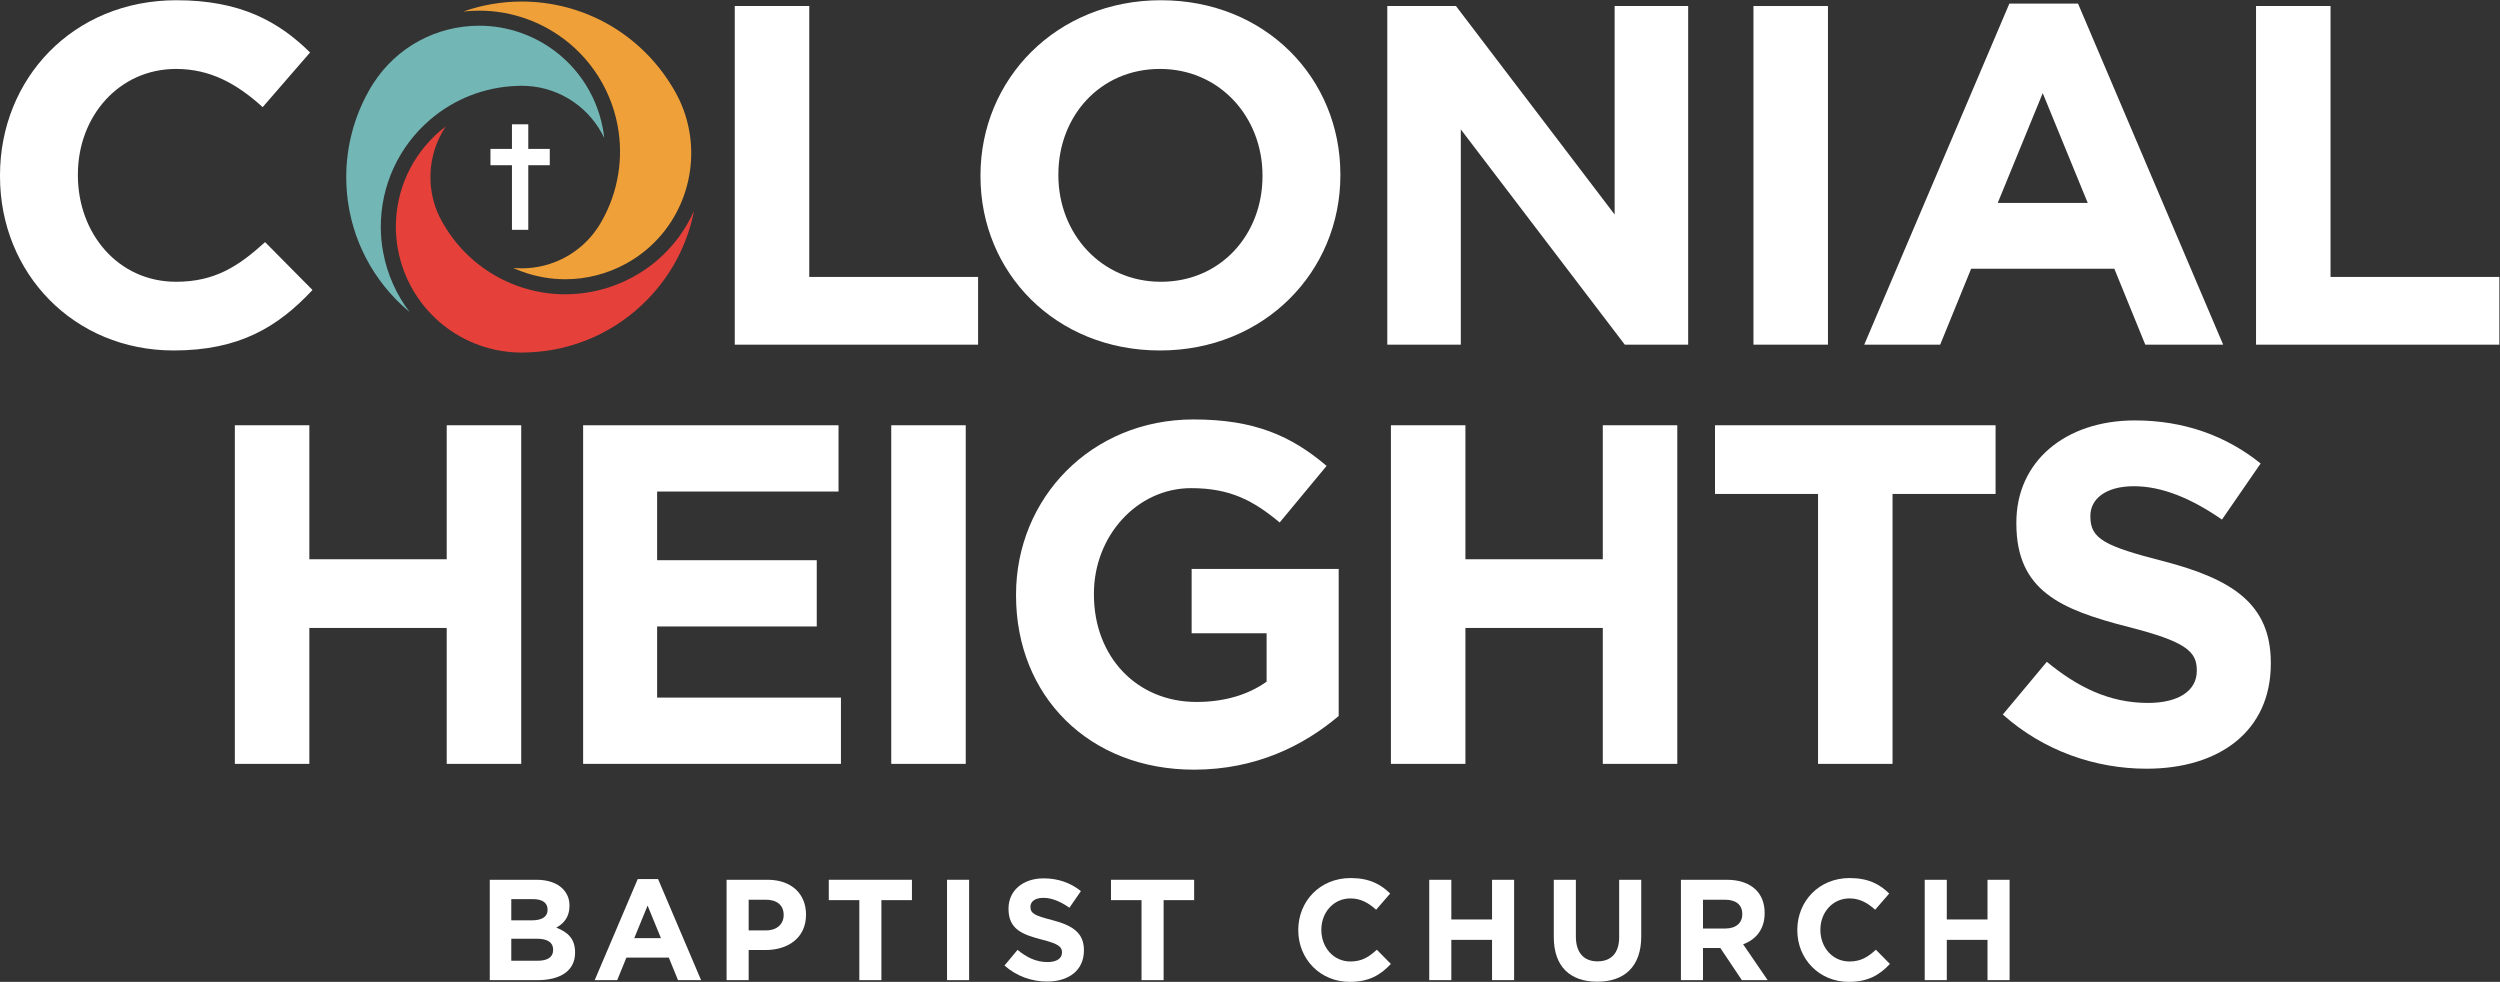 <?xml version="1.0" encoding="UTF-8" standalone="no"?>
<svg
   xmlns:dc="http://purl.org/dc/elements/1.1/"
   xmlns:cc="http://creativecommons.org/ns#"
   xmlns:rdf="http://www.w3.org/1999/02/22-rdf-syntax-ns#"
   xmlns:svg="http://www.w3.org/2000/svg"
   xmlns="http://www.w3.org/2000/svg"
   viewBox="0 0 933.2 366.507"
   height="366.507"
   width="933.2"
   xml:space="preserve"
   id="svg2"
   version="1.1"><rect x="0" y="0" width="933.2" height="366.507" fill="#333333" stroke="none"/><defs
     id="defs6" /><g
     transform="matrix(1.333,0,0,-1.333,0,366.507)"
     id="g10"><g
       transform="scale(0.1)"
       id="g12"><path
         id="path14"
         style="fill:#fff;fill-opacity:1;fill-rule:nonzero;stroke:none"
         d="m 1503.2,120.84 h -71.46 V 59.059 h 73.45 c 27.31,0 43.76,9.613 43.76,30.5 v 0.781 c 0,18.91 -14.05,30.5 -45.75,30.5 z m 30.11,81.941 c 0,18.438 -14.46,28.879 -40.55,28.879 h -61.02 v -59.422 h 57 c 27.31,0 44.57,8.813 44.57,29.703 z m -161.81,83.09 h 130.47 c 32.12,0 57.43,-8.883 73.49,-24.91 12.84,-12.852 19.26,-28.512 19.26,-47.742 v -0.828 c 0,-31.7 -16.86,-49.352 -36.94,-60.629 32.53,-12.43 52.61,-31.332 52.61,-69.051 v -0.832 C 1610.39,30.5 1568.64,4.801 1505.19,4.801 H 1371.5 V 285.871" /><path
         id="path16"
         style="fill:#fff;fill-opacity:1;fill-rule:nonzero;stroke:none"
         d="m 1850.82,122.461 -37.34,91.129 -37.34,-91.129 z m -65.02,165.391 h 57 L 1963.23,4.801 H 1898.6 L 1872.91,67.84 H 1754.07 L 1728.38,4.801 h -63.03 L 1785.8,287.852" /><path
         id="path18"
         style="fill:#fff;fill-opacity:1;fill-rule:nonzero;stroke:none"
         d="m 2145.48,144.129 c 30.91,0 48.99,18.453 48.99,42.57 v 0.832 c 0,27.641 -19.28,42.508 -50.2,42.508 h -47.78 v -85.91 z m -110.82,141.742 h 114.84 c 67.03,0 107.58,-39.75 107.58,-97.141 v -0.832 c 0,-65.07 -50.58,-98.757 -113.61,-98.757 h -46.98 V 4.801 h -61.83 V 285.871" /><path
         id="path20"
         style="fill:#fff;fill-opacity:1;fill-rule:nonzero;stroke:none"
         d="m 2406.37,228.84 h -85.51 v 57.031 H 2553.7 V 228.84 h -85.52 V 4.801 h -61.81 V 228.84" /><path
         id="path22"
         style="fill:#fff;fill-opacity:1;fill-rule:nonzero;stroke:none"
         d="m 2651.97,285.871 h 61.83 V 4.801 h -61.83 V 285.871" /><path
         id="path24"
         style="fill:#fff;fill-opacity:1;fill-rule:nonzero;stroke:none"
         d="m 2812.9,45.75 36.53,43.809 c 25.28,-20.887 51.78,-34.148 83.9,-34.148 25.3,0 40.55,10.031 40.55,26.469 v 0.832 c 0,15.629 -9.63,23.668 -56.61,35.73 -56.61,14.469 -93.14,30.09 -93.14,85.911 v 0.839 c 0,50.957 40.95,84.649 98.36,84.649 40.95,0 75.89,-12.852 104.37,-35.668 l -32.11,-46.582 c -24.89,17.269 -49.38,27.672 -73.06,27.672 -23.69,0 -36.14,-10.864 -36.14,-24.492 v -0.778 c 0,-18.492 12.06,-24.492 60.63,-36.972 57,-14.84 89.12,-35.309 89.12,-84.29 v -0.789 c 0,-55.77 -42.54,-87.109 -103.17,-87.109 -42.56,0 -85.52,14.828 -119.23,44.918" /><path
         id="path26"
         style="fill:#fff;fill-opacity:1;fill-rule:nonzero;stroke:none"
         d="m 3196.62,228.84 h -85.51 v 57.031 h 232.84 V 228.84 h -85.51 V 4.801 h -61.82 V 228.84" /><path
         id="path28"
         style="fill:#fff;fill-opacity:1;fill-rule:nonzero;stroke:none"
         d="m 3635.53,144.551 v 0.777 c 0,79.902 60.21,145.344 146.53,145.344 52.99,0 84.71,-17.652 110.8,-43.352 l -39.32,-45.379 c -21.7,19.688 -43.77,31.707 -71.89,31.707 -47.37,0 -81.49,-39.316 -81.49,-87.527 v -0.793 c 0,-48.187 33.32,-88.308 81.49,-88.308 32.12,0 51.81,12.852 73.87,32.91 l 39.36,-39.738 C 3865.97,19.32 3833.85,0 3779.64,0 3696.95,0 3635.53,63.871 3635.53,144.551" /><path
         id="path30"
         style="fill:#fff;fill-opacity:1;fill-rule:nonzero;stroke:none"
         d="m 4002.31,285.871 h 61.83 V 174.68 h 114.03 v 111.191 h 61.81 V 4.801 h -61.81 V 117.66 H 4064.14 V 4.801 h -61.83 V 285.871" /><path
         id="path32"
         style="fill:#fff;fill-opacity:1;fill-rule:nonzero;stroke:none"
         d="m 4351.08,125.23 v 160.641 h 61.82 v -158.98 c 0,-45.789 22.88,-69.5 60.64,-69.5 37.73,0 60.6,22.918 60.6,67.468 v 161.012 h 61.84 V 127.27 c 0,-85.122 -47.76,-126.848 -123.25,-126.848 -75.49,0 -121.65,42.137 -121.65,124.808" /><path
         id="path34"
         style="fill:#fff;fill-opacity:1;fill-rule:nonzero;stroke:none"
         d="m 4831.55,149.359 c 30.1,0 47.36,16.082 47.36,39.743 v 0.828 c 0,26.492 -18.46,40.109 -48.57,40.109 h -61.44 v -80.68 z m -124.46,136.512 h 128.47 c 35.72,0 63.43,-10.082 81.89,-28.519 15.67,-15.661 24.08,-37.75 24.08,-64.231 v -0.789 c 0,-45.383 -24.48,-73.891 -60.22,-87.152 L 4949.96,4.801 h -72.25 L 4817.49,94.738 H 4768.9 V 4.801 h -61.81 V 285.871" /><path
         id="path36"
         style="fill:#fff;fill-opacity:1;fill-rule:nonzero;stroke:none"
         d="m 5032.98,144.551 v 0.777 c 0,79.902 60.22,145.344 146.53,145.344 52.99,0 84.71,-17.652 110.8,-43.352 l -39.35,-45.379 c -21.67,19.688 -43.74,31.707 -71.86,31.707 -47.37,0 -81.49,-39.316 -81.49,-87.527 v -0.793 c 0,-48.187 33.32,-88.308 81.49,-88.308 32.12,0 51.81,12.852 73.87,32.91 l 39.36,-39.738 C 5263.42,19.32 5231.3,0 5177.11,0 5094.4,0 5032.98,63.871 5032.98,144.551" /><path
         id="path38"
         style="fill:#fff;fill-opacity:1;fill-rule:nonzero;stroke:none"
         d="m 5389.79,285.871 h 61.8 V 174.68 h 114.03 v 111.191 h 61.83 V 4.801 h -61.83 V 117.66 H 5451.59 V 4.801 h -61.8 V 285.871" /><path
         id="path40"
         style="fill:#ffffff;fill-opacity:1;fill-rule:nonzero;stroke:none"
         d="m 0.004,2255.8 v 2.68 c 0,269.56 203.191,490.36 494.422,490.36 178.82,0 285.82,-59.57 373.879,-146.26 l -132.746,-153.1 c -73.153,66.4 -147.672,106.98 -242.477,106.98 -159.848,0 -274.984,-132.73 -274.984,-295.3 v -2.68 c 0,-162.57 112.437,-298.02 274.984,-298.02 108.371,0 174.727,43.35 249.25,111.05 L 875.074,1937.45 C 777.539,1833.14 669.176,1768.07 486.293,1768.07 207.262,1768.07 0.004,1983.52 0.004,2255.8" /><path
         id="path42"
         style="fill:#ffffff;fill-opacity:1;fill-rule:nonzero;stroke:none"
         d="m 2057.55,2732.62 h 208.62 V 1974 h 472.76 v -189.66 h -681.38 v 948.28" /><path
         id="path44"
         style="fill:#ffffff;fill-opacity:1;fill-rule:nonzero;stroke:none"
         d="m 3535.37,2255.8 v 2.68 c 0,162.57 -119.18,297.98 -287.16,297.98 -167.98,0 -284.46,-132.73 -284.46,-295.3 v -2.68 c 0,-162.57 119.2,-298.02 287.16,-298.02 167.98,0 284.46,132.77 284.46,295.34 z m -789.72,0 v 2.68 c 0,269.56 212.67,490.36 505.26,490.36 292.6,0 502.56,-218.07 502.56,-487.68 v -2.68 c 0,-269.6 -212.67,-490.41 -505.26,-490.41 -292.59,0 -502.56,218.13 -502.56,487.73" /><path
         id="path46"
         style="fill:#ffffff;fill-opacity:1;fill-rule:nonzero;stroke:none"
         d="m 3884.83,2732.62 h 192.33 l 444.31,-583.85 v 583.85 h 205.9 v -948.28 h -177.46 l -459.2,602.8 v -602.8 h -205.88 v 948.28" /><path
         id="path48"
         style="fill:#ffffff;fill-opacity:1;fill-rule:nonzero;stroke:none"
         d="m 4910.21,2732.62 h 208.6 v -948.28 h -208.6 v 948.28" /><path
         id="path50"
         style="fill:#ffffff;fill-opacity:1;fill-rule:nonzero;stroke:none"
         d="m 5846.23,2181.26 -125.97,307.5 -126,-307.5 z m -219.43,558.1 h 192.33 l 406.39,-955.02 h -218.1 l -86.69,212.67 h -400.96 l -86.7,-212.67 H 5220.4 l 406.4,955.02" /><path
         id="path52"
         style="fill:#ffffff;fill-opacity:1;fill-rule:nonzero;stroke:none"
         d="M 6317.57,2732.62 H 6526.2 V 1974 h 472.75 v -189.66 h -681.38 v 948.28" /><path
         id="path54"
         style="fill:#ffffff;fill-opacity:1;fill-rule:nonzero;stroke:none"
         d="M 657.645,1558.64 H 866.246 V 1183.4 h 384.694 v 375.24 h 208.63 V 610.422 H 1250.94 V 991.059 H 866.246 V 610.422 H 657.645 v 948.218" /><path
         id="path56"
         style="fill:#ffffff;fill-opacity:1;fill-rule:nonzero;stroke:none"
         d="m 1632.91,1558.64 h 715.22 v -185.58 h -507.99 v -192.34 h 447.02 V 995.141 H 1840.14 V 796.012 h 514.76 v -185.59 h -721.99 v 948.218" /><path
         id="path58"
         style="fill:#ffffff;fill-opacity:1;fill-rule:nonzero;stroke:none"
         d="m 2495.76,1558.64 h 208.6 V 610.422 h -208.6 v 948.218" /><path
         id="path60"
         style="fill:#ffffff;fill-opacity:1;fill-rule:nonzero;stroke:none"
         d="m 2845.21,1081.83 v 2.68 c 0,269.6 209.97,490.4 497.13,490.4 170.69,0 273.65,-46.07 372.52,-130.04 l -131.38,-158.51 c -73.16,60.95 -138.17,96.17 -247.91,96.17 -151.71,0 -272.26,-134.11 -272.26,-295.29 v -2.73 c 0,-173.389 119.21,-300.701 287.17,-300.701 75.85,0 143.58,18.992 196.42,56.882 V 976.18 h -209.96 v 180.14 h 411.79 V 744.52 C 3651.2,661.891 3517.09,594.199 3343.7,594.199 c -295.29,0 -498.49,207.223 -498.49,487.631" /><path
         id="path62"
         style="fill:#ffffff;fill-opacity:1;fill-rule:nonzero;stroke:none"
         d="M 3894.99,1558.64 H 4103.6 V 1183.4 h 384.69 v 375.24 h 208.63 V 610.422 H 4488.29 V 991.059 H 4103.6 V 610.422 h -208.61 v 948.218" /><path
         id="path64"
         style="fill:#ffffff;fill-opacity:1;fill-rule:nonzero;stroke:none"
         d="m 5091.06,1366.31 h -288.53 v 192.33 h 785.68 V 1366.31 H 5299.68 V 610.422 h -208.62 v 755.888" /><path
         id="path66"
         style="fill:#ffffff;fill-opacity:1;fill-rule:nonzero;stroke:none"
         d="m 5608.5,748.59 123.24,147.648 c 85.35,-70.429 174.76,-115.168 283.13,-115.168 85.32,0 136.8,33.879 136.8,89.43 v 2.719 c 0,52.82 -32.51,79.902 -190.99,120.531 -191,48.8 -314.27,101.62 -314.27,289.93 v 2.68 c 0,172 138.17,285.82 331.87,285.82 138.18,0 256.02,-43.34 352.21,-120.56 L 6222.12,1294.5 c -83.98,58.22 -166.61,93.43 -246.54,93.43 -79.92,0 -121.91,-36.55 -121.91,-82.62 v -2.68 c 0,-62.29 40.62,-82.63 204.54,-124.64 192.36,-50.14 300.73,-119.17 300.73,-284.439 v -2.77 c 0,-188.261 -143.59,-293.91 -348.15,-293.91 -143.58,0 -288.52,50.098 -402.29,151.719" /><path
         id="path68"
         style="fill:#e54039;fill-opacity:1;fill-rule:nonzero;stroke:none"
         d="m 1479.04,1762.66 c 127.42,4.59 246.5,57.68 335.34,149.49 66.75,69 111.03,154.39 129.05,246.76 -23.31,-52.34 -58.15,-100.04 -103.62,-138.85 -20.52,-17.58 -43.44,-33.3 -68.06,-46.68 -57.88,-31.43 -123.03,-48.03 -188.42,-48.03 -46.31,0 -91.9,8.05 -135.5,23.94 -86.36,31.46 -159.3,92.44 -205.41,171.73 -0.56,0.88 -1.2,1.94 -1.88,3.24 -0.62,1.13 -1.24,2.24 -1.87,3.34 -0.73,1.29 -1.46,2.59 -2.19,3.92 l -0.12,0.21 -0.11,0.21 -3.64,6.97 -0.42,0.79 c -0.36,0.65 -0.69,1.3 -1.01,1.94 l -0.25,0.49 -0.34,0.61 -0.28,0.58 c -16.57,34.73 -24.98,71.86 -24.98,110.35 0,52.42 15.85,101.33 43.11,142.03 -5.76,-4.37 -11.41,-8.94 -16.9,-13.68 -78.19,-67.06 -123.01,-164.48 -123.01,-267.32 0,-22.66 2.1,-44.72 6.22,-65.59 14.44,-76.97 54.91,-147.77 113.99,-199.58 59.59,-52.26 135.98,-83.12 215.11,-86.91 6.14,-0.3 11.76,-0.45 17.19,-0.45 5.4,0 10.96,0.15 17.02,0.45 l 0.52,0.02 h 0.03 c 0.14,0 0.28,0.01 0.43,0.02" /><path
         id="path70"
         style="fill:#f0a038;fill-opacity:1;fill-rule:nonzero;stroke:none"
         d="m 1704.73,2680.59 c -73.81,42.25 -158.08,64.57 -243.69,64.57 -55.94,0 -111.38,-9.55 -163.68,-27.98 14.67,1.64 29.54,2.48 44.54,2.48 46.11,0 91.41,-8 134.66,-23.79 23.47,-8.52 46.17,-19.3 67.42,-32.04 97.12,-57.85 164.77,-154.83 185.55,-266.04 17.08,-90.89 1.6,-185.33 -43.6,-265.89 l -0.72,-1.27 c -1.5,-2.64 -3.04,-5.37 -4.77,-8.19 l -5.04,-8.14 -0.08,-0.14 -0.08,-0.12 c -0.35,-0.56 -0.7,-1.08 -1.04,-1.6 -0.25,-0.37 -0.49,-0.73 -0.74,-1.12 l -0.21,-0.34 -0.23,-0.34 c -47.71,-70.49 -126.96,-112.57 -211.98,-112.57 -8,0 -15.98,0.38 -23.91,1.13 8.23,-3.75 16.61,-7.18 25.14,-10.29 38.96,-14.19 79.69,-21.39 121.06,-21.39 58.38,0 116.57,14.84 168.28,42.91 22.03,11.98 42.48,26 60.79,41.68 119.65,102.15 156.97,273.22 90.84,416.09 -3.82,7.89 -7.11,14.41 -10.37,20.48 -4.25,7.84 -8.35,14.79 -12.47,21.13 l -0.15,0.24 -0.15,0.24 c -43.08,70.41 -103.72,129.3 -175.37,170.3" /><path
         id="path72"
         style="fill:#72b6b5;fill-opacity:1;fill-rule:nonzero;stroke:none"
         d="m 1107.79,1912.03 c 12.54,-12.96 25.69,-25.15 39.38,-36.54 -36.98,48.61 -62.54,105.48 -73.83,165.64 -4.62,23.35 -6.99,48.17 -6.99,73.57 0,115.16 50.19,224.25 137.68,299.3 67.37,58.12 153.6,91.82 242.79,94.86 4.65,0.27 9.43,0.41 14.22,0.41 4.9,0 9.79,-0.14 14.52,-0.43 96.18,-5.36 177.56,-63.66 216.5,-145.71 -0.98,8.99 -2.31,17.96 -3.99,26.89 -18.56,99.33 -78.96,185.93 -165.72,237.61 -18.99,11.38 -39.24,21 -60.22,28.61 -38.63,14.1 -79.07,21.24 -120.23,21.24 -120.6,0 -231.47,-60.41 -296.59,-161.6 l -0.13,-0.2 c -2.19,-3.41 -4.26,-6.63 -6.15,-9.87 l -0.14,-0.24 -0.15,-0.23 c -1.93,-3.12 -3.87,-6.52 -5.77,-10.09 l -0.13,-0.25 -0.14,-0.24 c -41.309,-73.19 -63.145,-156.56 -63.145,-241.09 0,-128.22 49.095,-249.55 138.235,-341.64" /><path
         id="path74"
         style="fill:#ffffff;fill-opacity:1;fill-rule:nonzero;stroke:none"
         d="m 1539.5,2332.52 h -60.16 v 68.9 h -45.7 v -68.9 h -60.17 v -45.69 h 60.17 v -180.91 h 45.7 v 180.91 h 60.16 v 45.69" /></g></g></svg>